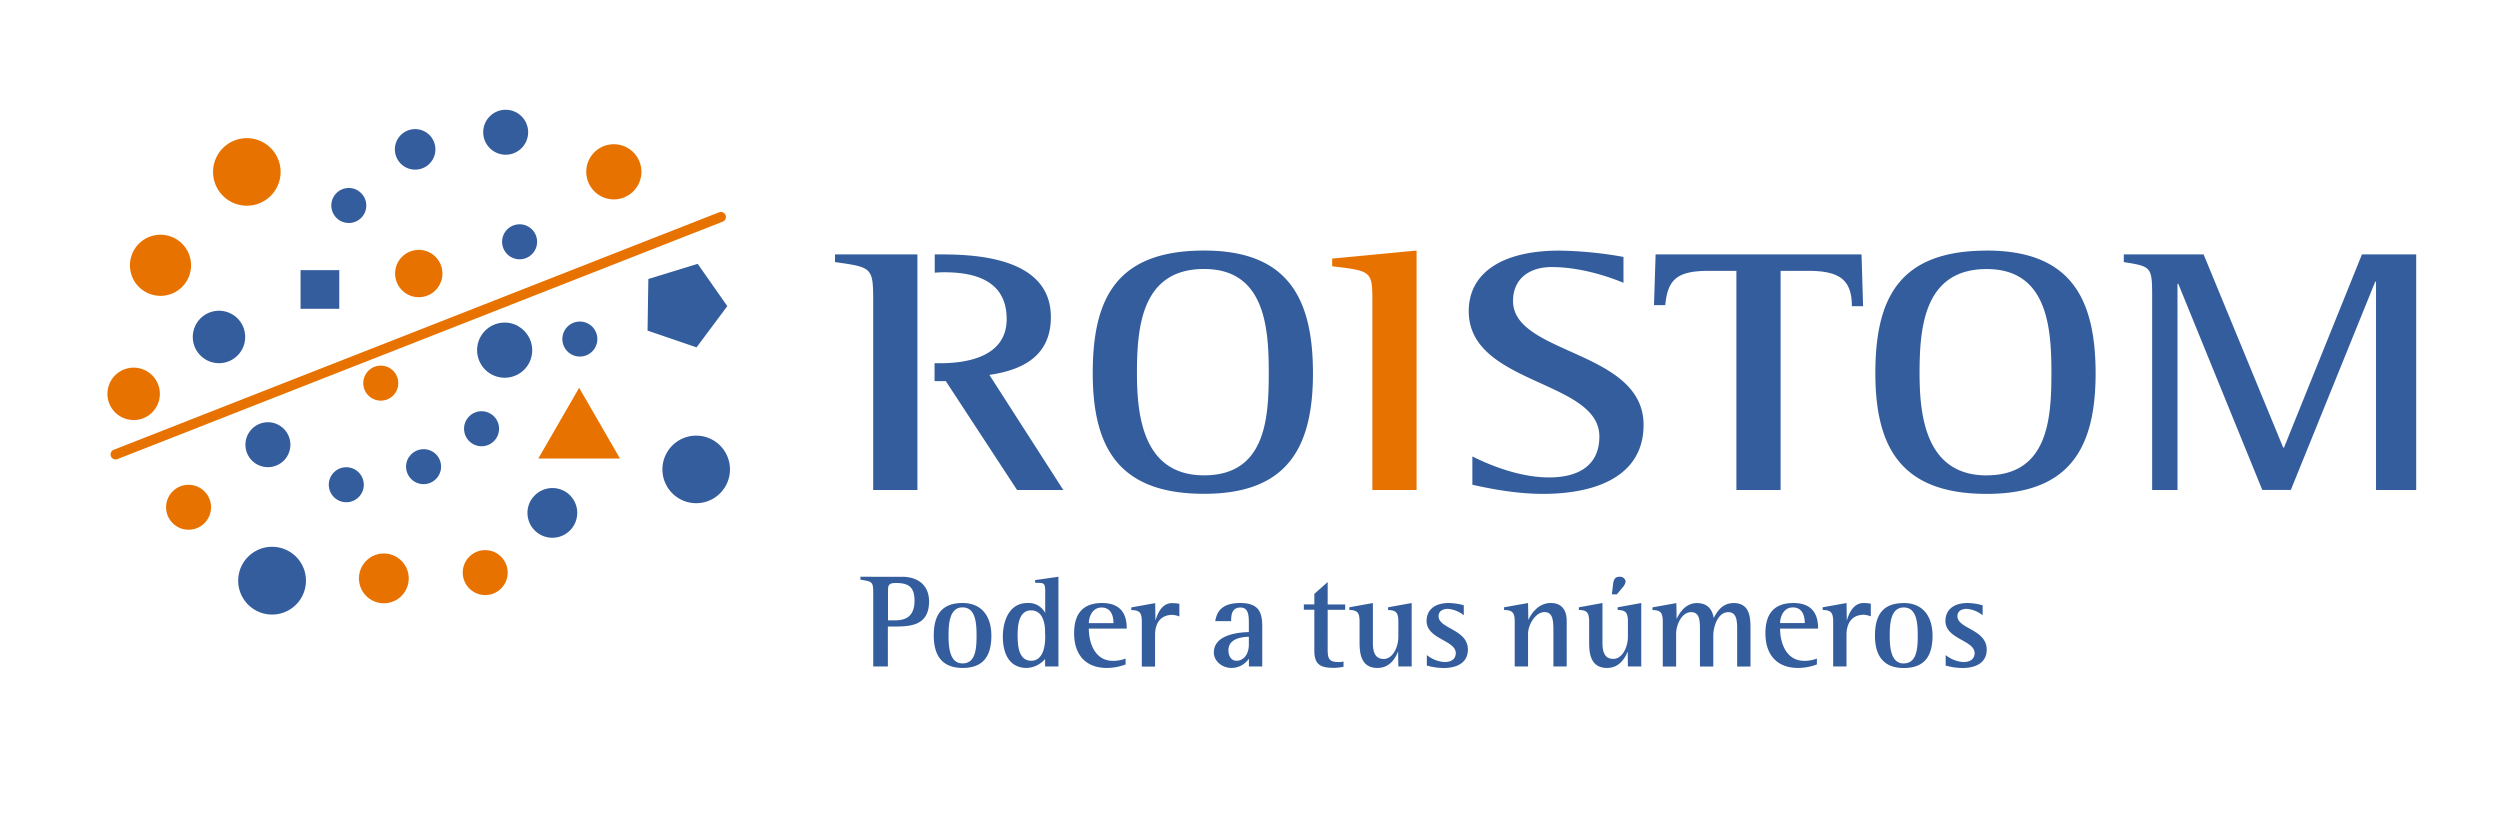 <svg id="Layer_1" data-name="Layer 1" xmlns="http://www.w3.org/2000/svg" viewBox="0 0 714.24 233.39"><defs><style>.cls-1{fill:#e87200;}.cls-2{fill:#345d9d;}</style></defs><path class="cls-1" d="M70.52,58.77a9.65,9.65,0,1,0-9.65-9.65A9.65,9.65,0,0,0,70.52,58.77ZM49.41,140.31a6.42,6.42,0,1,0,9.08.15A6.43,6.43,0,0,0,49.41,140.31ZM40,119.79a7.49,7.49,0,1,0-9.08-5.44A7.51,7.51,0,0,0,40,119.79ZM171.43,55.91a7.88,7.88,0,1,0-2.88-10.77A7.89,7.89,0,0,0,171.43,55.91Zm-51.8,29a6.76,6.76,0,1,0-6.75-6.75A6.76,6.76,0,0,0,119.63,84.91ZM42.87,84a8.73,8.73,0,1,0-5.22-11.19A8.73,8.73,0,0,0,42.87,84ZM205.52,60.62l-173,67.87a1.43,1.43,0,0,0,.52,2.77,1.39,1.39,0,0,0,.53-.1l173-67.87a1.43,1.43,0,0,0-1-2.67ZM153.79,131h23.34l-11.67-20.21ZM380.6,73.88v2.2c11.14,1.3,11.48,1.4,11.48,9.8V140h12.63V71.58ZM113.7,110.39a5,5,0,1,0-5.76,4A5,5,0,0,0,113.7,110.39Zm-9.8,50.69a7.11,7.11,0,1,0,9.94-1.59A7.11,7.11,0,0,0,103.9,161.08Zm35.38-3.88a6.42,6.42,0,1,0,5.73,7.05A6.43,6.43,0,0,0,139.28,157.2Z"/><path class="cls-2" d="M144.47,44.2a6.42,6.42,0,1,0-6.42-6.42A6.43,6.43,0,0,0,144.47,44.2Zm54.43,80.26a9.65,9.65,0,1,0,9.65,9.65A9.65,9.65,0,0,0,198.9,124.46Zm58.8,40.32H245.82v.83c3.58.57,3.66.57,3.66,4.34v20.46h4.18V179H255c4.72,0,10.43,0,10.43-7.2C265.43,167.33,262.38,164.78,257.7,164.78Zm-2,12.45h-2v-8.38c0-1.56.12-2.29,2.17-2.29,3.4,0,5.41.84,5.41,5.11C261.24,176.24,258.65,177.23,255.65,177.23ZM207.79,87.46l-8.46-12.08-14.1,4.33L185,94.45l14,4.79ZM275,172.28c-5.56,0-8.23,2.93-8.23,9.29,0,5.33,2.1,9.26,8.23,9.26,5.64,0,8.23-3.05,8.23-9.26C283.21,176.09,280.5,172.28,275,172.28Zm0,17.25c-3.77,0-4-4.8-4-8,0-3.35.27-8,4-8s4,4.5,4,8C279,185.38,278.71,189.53,275,189.53ZM100.16,133.64a5,5,0,1,0,3.64,6A5,5,0,0,0,100.16,133.64ZM164,92.15a5,5,0,1,0,6.36,3A5,5,0,0,0,164,92.15ZM78.73,156.27a9.68,9.68,0,1,0,8.63,10.62A9.67,9.67,0,0,0,78.73,156.27Zm2.45-24.78a6.42,6.42,0,1,0-9.08.2A6.43,6.43,0,0,0,81.18,131.49Zm21-77.1A5,5,0,1,0,104,61.18,5,5,0,0,0,102.14,54.39ZM96.93,77.17H85.87V88.23H96.93Zm-27.17,17a7.49,7.49,0,1,0-5.09,9.29A7.49,7.49,0,0,0,69.76,94.21Zm82.29,48.18a7.11,7.11,0,1,0,9.93-1.58A7.12,7.12,0,0,0,152.05,142.39Zm-3.91-49.13A7.88,7.88,0,1,0,151,104,7.89,7.89,0,0,0,148.14,93.26Zm-31.27,37.3a5,5,0,1,0,6.89-1.38A5,5,0,0,0,116.87,130.56ZM134,119a5,5,0,1,0,7-.16A5,5,0,0,0,134,119ZM121.5,47.69a5.79,5.79,0,1,0-7.91-2.12A5.79,5.79,0,0,0,121.5,47.69Zm23.14,18.15a5,5,0,1,0,7-.61A5,5,0,0,0,144.64,65.84ZM512.37,172.28c-5.1,0-8,2.63-8,8.64,0,6.36,3.5,9.91,9.33,9.91a15.45,15.45,0,0,0,5.38-1v-1.68a10,10,0,0,1-3.59.65c-5.36,0-6.93-5.41-6.93-9.22h10.86C519.42,177,518.88,172.28,512.37,172.28ZM508.56,178c0-1.45.8-4.46,3.66-4.46,3.31,0,3.39,3.58,3.39,4.46Zm19.06-.72-.07-5-6.82,1.22v.76c2.39.07,3,.72,3,3.39v12.76h3.81v-9.1c0-2.67,1.1-5.68,5-5.68a6.94,6.94,0,0,1,1.94.46v-3.62a12.62,12.62,0,0,0-2.06-.19C529.33,172.28,528.15,175.55,527.62,177.31ZM295.75,166.49c2.25.12,2.86-.27,2.86,2.44v6.2a5.3,5.3,0,0,0-5.1-2.85c-5,0-7,4.8-7,9.63s1.86,8.92,6.81,8.92a7.23,7.23,0,0,0,5.26-2.56v2.14h3.81V164.78l-6.67.95Zm2.86,15.5c0,2-.34,6.78-4,6.78s-3.88-4.46-3.88-7.39c0-2.66.34-7,3.84-7s4,4,4,6.1Zm165.26-14.51a3.87,3.87,0,0,0,.57-1.26,1.58,1.58,0,0,0-1.75-1.44c-1.45,0-1.64,1-1.82,1.94l-.36,3.08h1.42ZM432.27,86c0-6.6,4.94-9.7,11-9.7,8.95,0,17.45,3.2,20.55,4.5v-7.4a111.75,111.75,0,0,0-18.37-1.8c-16.19,0-25.84,6.3-25.84,17.3,0,21.1,37.32,19.6,37.32,35.8,0,9.1-7.12,11.7-14.35,11.7-9.19,0-18.38-4.21-21.93-6v8.09c2.41.51,11.25,2.61,20.09,2.61,15.85,0,28.82-5.4,28.82-19.7C469.59,100,432.27,101.38,432.27,86Zm63,86.3c-3.43,0-4.88,2.78-5.67,4.27-.27-1.72-1.22-4.27-4.77-4.27s-5.17,3.2-5.83,4.53l-.07-4.53-6.82,1.22v.76c2.33.07,2.94.72,2.94,3.39v12.76h3.81v-9.3c0-2.7,1.63-6.24,4.26-6.24s2.55,2.66,2.55,5.67v9.87h3.81v-8.8c0-2.74,1.37-6.74,4.27-6.74,2.55,0,2.55,2.78,2.55,5.14v10.4h3.81v-11C500.08,176.7,500.08,172.28,495.24,172.28Zm48.62,0c-5.56,0-8.22,2.93-8.22,9.29,0,5.33,2.09,9.26,8.22,9.26,5.64,0,8.23-3.05,8.23-9.26C552.09,176.09,549.39,172.28,543.86,172.28Zm0,17.25c-3.77,0-4-4.8-4-8,0-3.35.26-8,4-8s4,4.5,4,8C547.9,185.38,547.6,189.53,543.86,189.53Zm23.7-117.95c-24.92,0-31.81,13.5-31.81,35s7.58,34.5,31.81,34.5c23.88,0,31.12-13.3,31.12-34.5C598.68,85.08,591.44,71.58,567.56,71.58Zm0,64.22c-17.45,0-19.18-17.06-19.18-29.23,0-13.24,1.38-29.72,19.18-29.72,17.45,0,18.49,16.88,18.49,29.72C586.05,119.13,585.36,135.8,567.56,135.8ZM674.8,72.68l-22.27,55.2h-.23l-22.74-55.2h-22.8v2.2c8.1,1.3,8.1,1.3,8.1,10.6V140h7.24V81.08h.23l24,58.9h8.15l24.11-59.5h.23V140H690.3V72.68ZM559.23,176.05c0-1.64,1.45-2.1,2.67-2.1a8.34,8.34,0,0,1,4.53,1.83v-2.85a16.81,16.81,0,0,0-4.27-.65c-4.49,0-6.36,2.36-6.36,5.1,0,5.26,8.34,5.49,8.34,9.22,0,1.33-.87,2.55-3.27,2.55a9.11,9.11,0,0,1-5-2v3a18,18,0,0,0,4.88.69c3.77,0,6.85-1.53,6.85-5.26C567.57,179.74,559.23,179.67,559.23,176.05ZM529.07,87.48h3.21l-.45-14.8H473l-.46,14.5h3.22c.69-7.3,3.33-9.8,12.4-9.8h7.92V140h12.63V77.38h7.81C525.39,77.38,529.07,79.78,529.07,87.48Zm-66.91,86.78c2.28.07,2.93.72,2.93,3.39v4.19c0,3.16-1.67,6.4-4.15,6.4-1.83,0-3.12-1-3.12-4.5V172.28l-6.74,1.22v.76c2.32.07,2.93.72,2.93,3.39v5.41c0,2.82,0,7.77,5.1,7.77,3.7,0,5.26-3.05,5.91-4.73l.07,4.31h3.81V172.28l-6.74,1.22ZM330.1,177.31l-.07-5-6.82,1.22v.76c2.4.07,3,.72,3,3.39v12.76H330v-9.1c0-2.67,1.1-5.68,5-5.68a6.94,6.94,0,0,1,1.94.46v-3.62a12.5,12.5,0,0,0-2.05-.19C331.82,172.28,330.64,175.55,330.1,177.31ZM344,71.58c-24.92,0-31.81,13.5-31.81,35s7.58,34.5,31.81,34.5c23.88,0,31.11-13.3,31.11-34.5C375.09,85.08,367.86,71.58,344,71.58Zm0,64.22c-17.46,0-19.18-17.06-19.18-29.23,0-13.24,1.38-29.72,19.18-29.72,17.45,0,18.48,16.88,18.48,29.72C362.46,119.13,361.77,135.8,344,135.8Zm-29.13,36.48c-5.1,0-8,2.63-8,8.64,0,6.36,3.51,9.91,9.34,9.91a15.37,15.37,0,0,0,5.37-1v-1.68a10,10,0,0,1-3.59.65c-5.36,0-6.92-5.41-6.92-9.22H321.9C321.9,177,321.37,172.28,314.85,172.28Zm-3.8,5.75c0-1.45.8-4.46,3.65-4.46,3.32,0,3.39,3.58,3.39,4.46Zm43.28-5.75c-5.48,0-6.74,2.66-7.16,5.18h4.54c0-1.68.15-3.89,2.66-3.89s2.4,2.67,2.4,5.07v1.94c-2.44.08-10,.5-10,5.87,0,2.24,2.13,4.38,5.11,4.38a6,6,0,0,0,4.91-2.67v2.25h3.81V178.83C360.58,175.06,359.74,172.28,354.33,172.28Zm2.44,11.88c0,2.59-1.34,4.61-3.54,4.61-1.41,0-2.29-1.22-2.29-3,0-3.62,4.46-3.81,5.83-3.85ZM411,176.05c0-1.64,1.45-2.1,2.67-2.1a8.34,8.34,0,0,1,4.53,1.83v-2.85a16.81,16.81,0,0,0-4.27-.65c-4.49,0-6.36,2.36-6.36,5.1,0,5.26,8.34,5.49,8.34,9.22,0,1.33-.87,2.55-3.27,2.55a9.11,9.11,0,0,1-5-2v3a18,18,0,0,0,4.88.69c3.77,0,6.85-1.53,6.85-5.26C419.36,179.74,411,179.67,411,176.05Zm32-3.77c-3.78,0-5.79,3.54-6.36,4.87l-.08-4.87-6.86,1.22v.76c2.4.07,3.05.72,3.05,3.39v12.76h3.81v-9.3c0-2.7,2.17-6.24,4.69-6.24s2.55,2.66,2.55,5.67v9.87h3.8V177.65C447.66,174.72,446.52,172.28,443.06,172.28Zm-46.43,2c2.29.07,2.93.72,2.93,3.39v4.19c0,3.16-1.67,6.4-4.15,6.4-1.83,0-3.12-1-3.12-4.5V172.28l-6.74,1.22v.76c2.32.07,2.93.72,2.93,3.39v5.41c0,2.82,0,7.77,5.1,7.77,3.7,0,5.26-3.05,5.91-4.73l.07,4.31h3.81V172.28l-6.74,1.22Zm-17.26-8-3.81,3.39v3h-3v1.52h3v11.69c0,4.35,2.13,4.92,5.79,4.92a14.8,14.8,0,0,0,2.55-.31V189a6.15,6.15,0,0,1-1.41.15c-2.93,0-3.12-1.18-3.12-3.85V174.22h5V172.7h-5ZM300.23,90.58c0-17.9-23.77-17.9-32.38-17.9h-.8v5.23a27.35,27.35,0,0,1,2.74-.12c9.65,0,17.81,2.91,17.81,13.38,0,10.85-11.49,12.6-19,12.6h-1.6v5.11h3.21L290.58,140h13.21l-21.13-32.9C291.73,105.78,300.23,102,300.23,90.58Zm-50.76-4.3V140H262.1V72.68H238.56v2.2C249.24,76.38,249.47,76.38,249.47,86.28Z"/></svg>